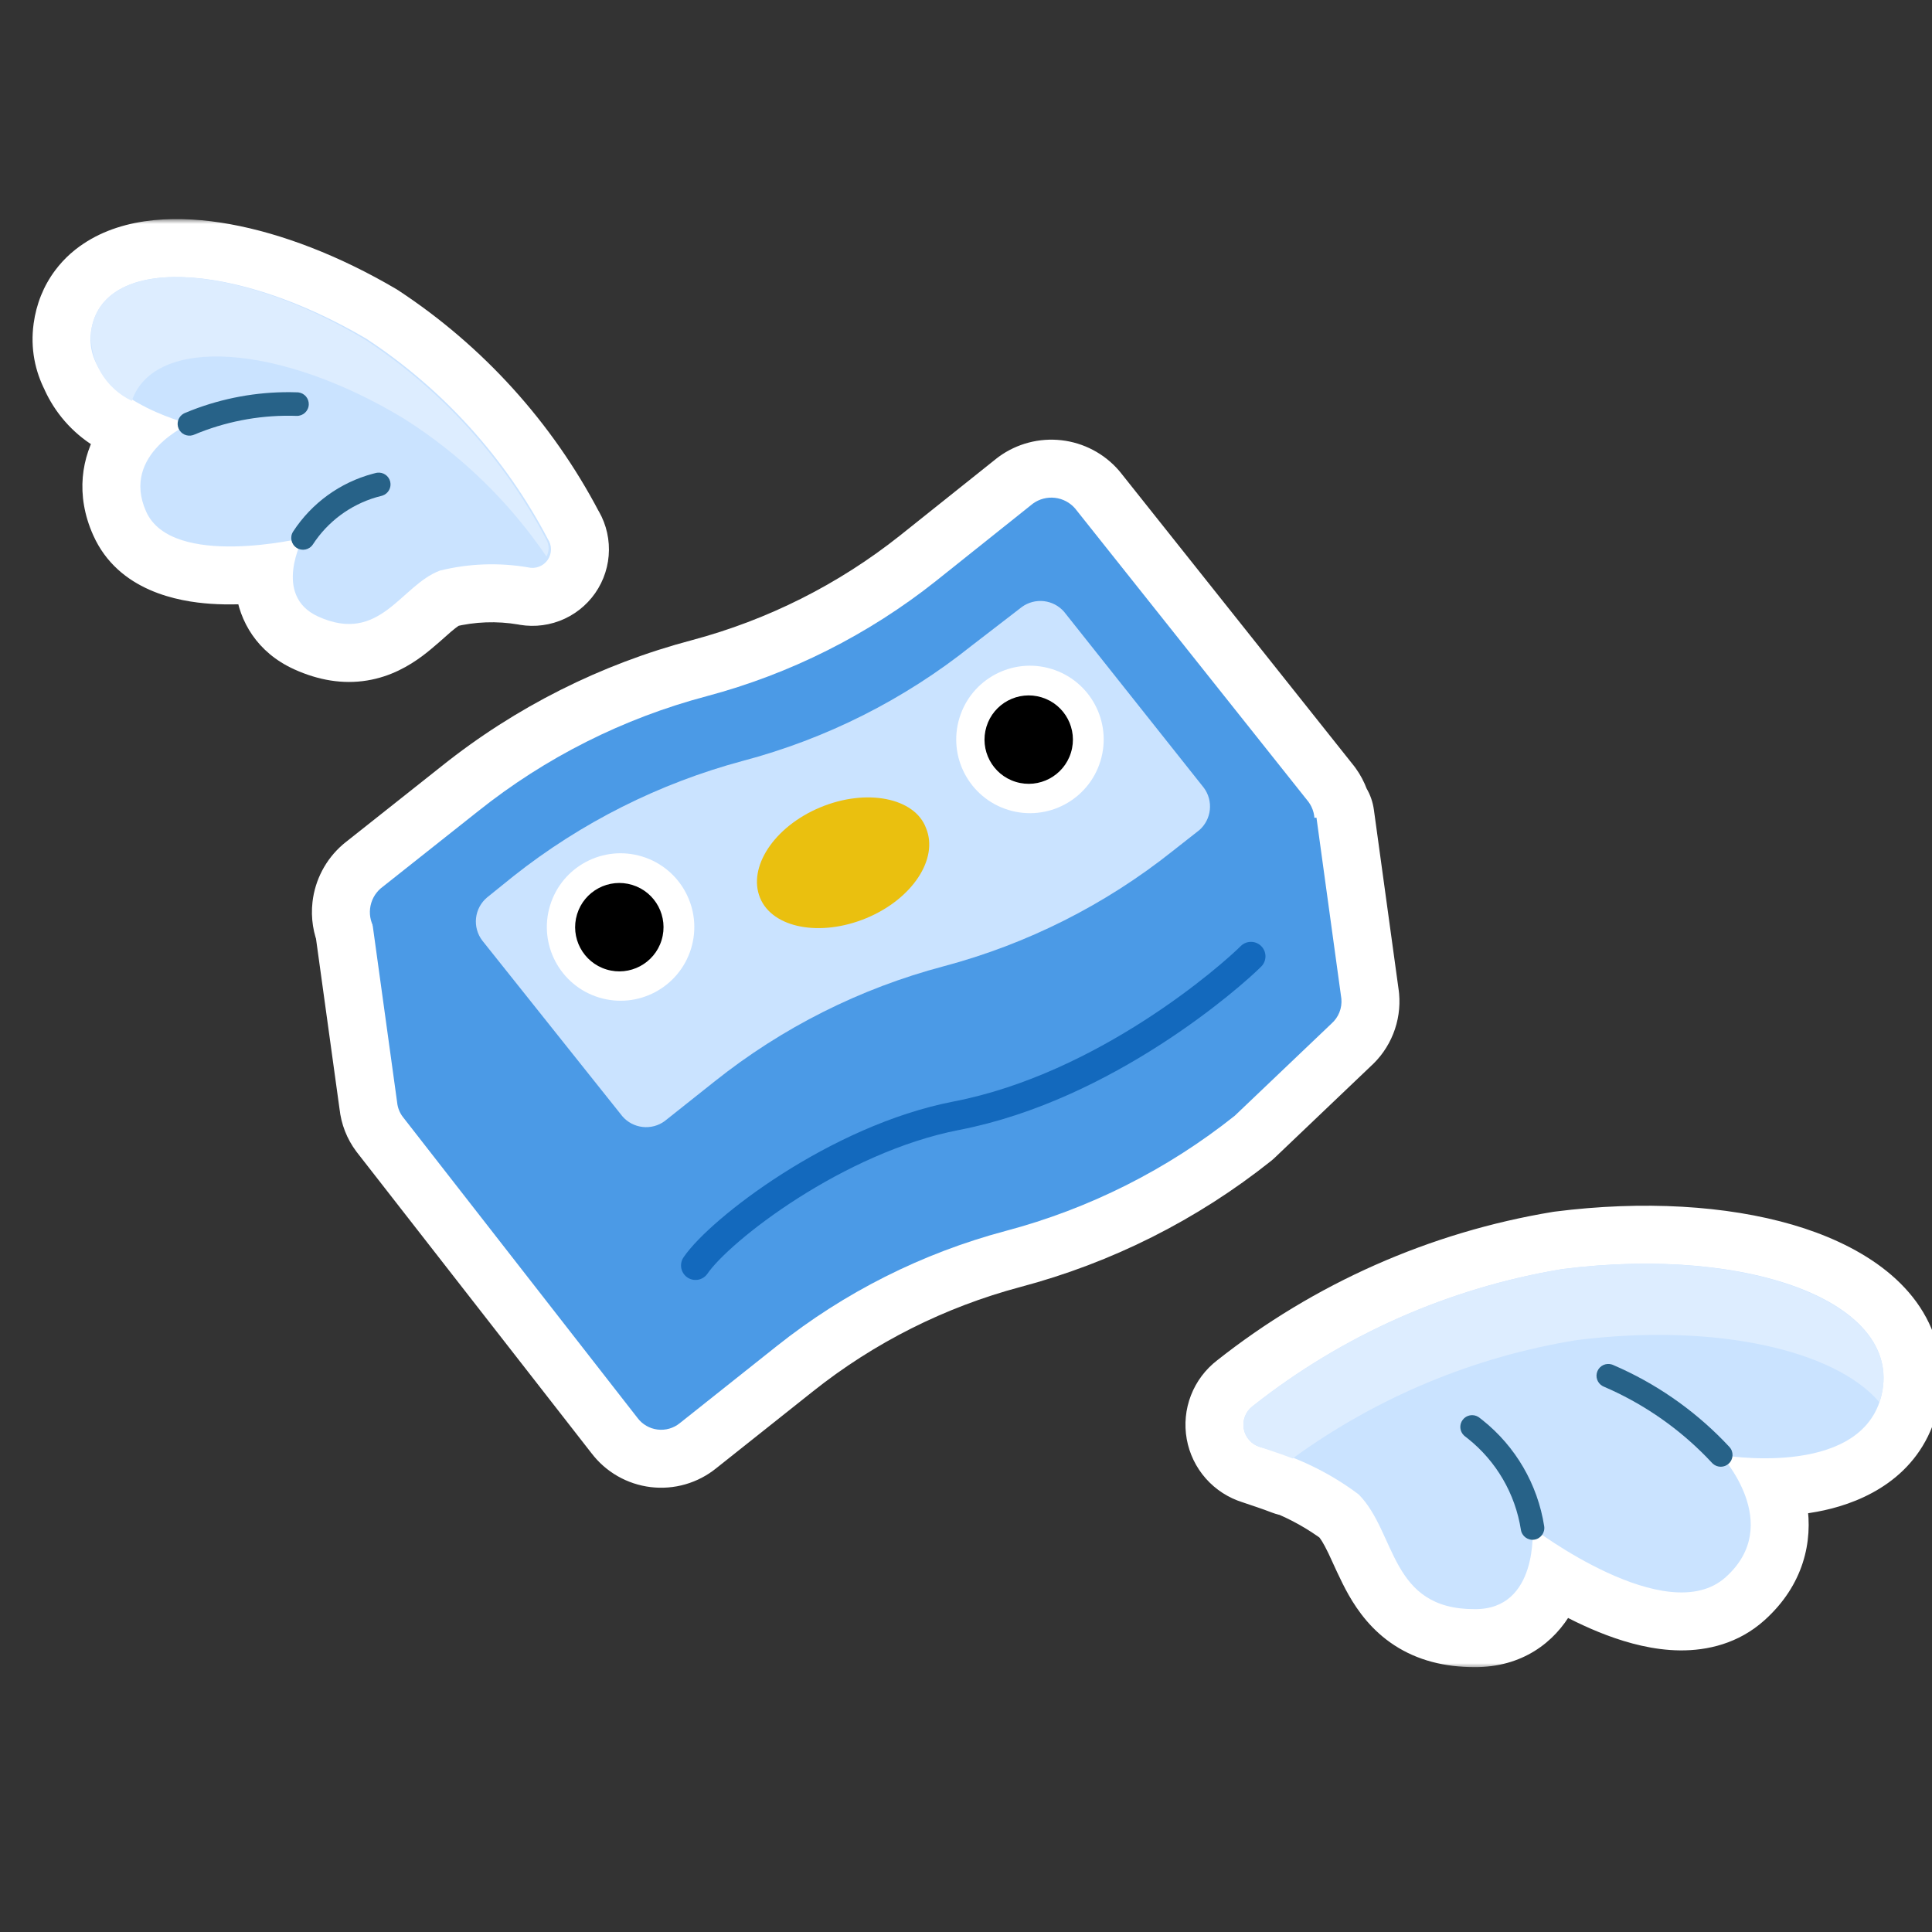 <svg width="200" height="200" viewBox="0 0 200 200" fill="none" xmlns="http://www.w3.org/2000/svg">
<rect x="0" y="0" width="200" height="200" fill="#333333" stroke="none"/>
<g clip-path="url(#clip0_799_17158)">
<mask id="path-1-outside-1_799_17158" maskUnits="userSpaceOnUse" x="2.37" y="22.677" width="199" height="150" fill="black">
<rect fill="white" x="2.37" y="22.677" width="199" height="150"/>
<path d="M161.728 131.375C178.721 129.219 192.866 133.486 194.767 140.909C195.073 142.084 195.067 143.335 194.712 144.651C194.702 144.692 194.692 144.733 194.681 144.774C192.711 151.609 182.816 151.156 179.341 150.776C179.305 151.048 179.179 151.31 178.962 151.511C178.94 151.532 178.915 151.55 178.891 151.569C180.436 153.696 183.41 158.982 178.647 163.265C173.518 167.878 162.919 161.167 159.639 158.888C159.455 159.144 159.173 159.331 158.836 159.384C158.774 159.393 158.711 159.396 158.65 159.396C158.54 161.737 157.707 166.625 152.661 166.577C143.86 166.605 144.578 158.679 140.647 154.699C138.571 153.141 136.3 151.872 133.897 150.92C133.87 150.939 133.844 150.959 133.817 150.978C132.646 150.525 131.46 150.142 130.417 149.788C129.995 149.658 129.616 149.414 129.323 149.083C129.03 148.752 128.833 148.347 128.755 147.912C128.677 147.477 128.72 147.028 128.88 146.616C129.04 146.204 129.311 145.844 129.662 145.575C138.973 138.2 150.008 133.313 161.728 131.375ZM109.205 51.535C110.013 51.627 110.757 52.019 111.29 52.632L135.462 83.017C135.814 83.503 136.02 84.072 136.069 84.661L136.28 84.639L138.859 103.394C138.902 103.873 138.831 104.355 138.653 104.802C138.475 105.248 138.194 105.646 137.833 105.964L127.823 115.503C120.825 121.077 112.745 125.137 104.097 127.428C95.462 129.726 87.396 133.786 80.405 139.351L70.37 147.327C70.051 147.585 69.683 147.777 69.288 147.89C68.894 148.004 68.481 148.037 68.074 147.987C67.666 147.938 67.273 147.807 66.917 147.602C66.562 147.398 66.251 147.124 66.003 146.797L41.687 115.604C41.366 115.177 41.167 114.669 41.114 114.138L38.572 95.741C38.338 95.215 38.245 94.633 38.311 94.054C38.403 93.246 38.795 92.502 39.408 91.969L49.475 83.99C56.458 78.412 64.527 74.352 73.167 72.067C81.811 69.765 89.888 65.705 96.893 60.142L106.926 52.133C107.584 51.656 108.398 51.443 109.205 51.535ZM11.954 30.231C16.704 27.043 27.291 28.81 37.947 35.078C45.856 40.281 52.313 47.41 56.709 55.795C56.926 56.116 57.041 56.496 57.038 56.884C57.034 57.271 56.913 57.649 56.692 57.967C56.47 58.284 56.158 58.528 55.795 58.665C55.433 58.802 55.037 58.825 54.66 58.733C51.629 58.218 48.524 58.332 45.538 59.069C41.484 60.582 39.36 66.733 32.937 63.825C29.448 62.241 30.216 58.64 30.886 56.807C30.824 56.781 30.762 56.75 30.703 56.712C30.419 56.527 30.236 56.243 30.173 55.935C26.801 56.564 17.319 57.85 15.128 52.961C13.12 48.478 16.646 45.61 18.533 44.457C18.515 44.423 18.498 44.388 18.483 44.351C18.369 44.08 18.361 43.791 18.439 43.53C17.276 43.148 15.421 42.444 13.691 41.367C13.675 41.41 13.658 41.452 13.643 41.495C12.302 40.857 11.184 39.831 10.432 38.551C10.273 38.28 10.133 37.999 10.01 37.713C9.496 36.715 9.25 35.584 9.426 34.311C9.573 33.244 9.95 32.332 10.523 31.571C10.747 31.274 10.998 30.998 11.281 30.747C11.364 30.673 11.451 30.601 11.539 30.53C11.672 30.425 11.811 30.327 11.954 30.231Z"/>
</mask>
<path d="M161.728 131.375C178.721 129.219 192.866 133.486 194.767 140.909C195.073 142.084 195.067 143.335 194.712 144.651C194.702 144.692 194.692 144.733 194.681 144.774C192.711 151.609 182.816 151.156 179.341 150.776C179.305 151.048 179.179 151.31 178.962 151.511C178.94 151.532 178.915 151.55 178.891 151.569C180.436 153.696 183.41 158.982 178.647 163.265C173.518 167.878 162.919 161.167 159.639 158.888C159.455 159.144 159.173 159.331 158.836 159.384C158.774 159.393 158.711 159.396 158.65 159.396C158.54 161.737 157.707 166.625 152.661 166.577C143.86 166.605 144.578 158.679 140.647 154.699C138.571 153.141 136.3 151.872 133.897 150.92C133.87 150.939 133.844 150.959 133.817 150.978C132.646 150.525 131.46 150.142 130.417 149.788C129.995 149.658 129.616 149.414 129.323 149.083C129.03 148.752 128.833 148.347 128.755 147.912C128.677 147.477 128.72 147.028 128.88 146.616C129.04 146.204 129.311 145.844 129.662 145.575C138.973 138.2 150.008 133.313 161.728 131.375ZM109.205 51.535C110.013 51.627 110.757 52.019 111.29 52.632L135.462 83.017C135.814 83.503 136.02 84.072 136.069 84.661L136.28 84.639L138.859 103.394C138.902 103.873 138.831 104.355 138.653 104.802C138.475 105.248 138.194 105.646 137.833 105.964L127.823 115.503C120.825 121.077 112.745 125.137 104.097 127.428C95.462 129.726 87.396 133.786 80.405 139.351L70.37 147.327C70.051 147.585 69.683 147.777 69.288 147.89C68.894 148.004 68.481 148.037 68.074 147.987C67.666 147.938 67.273 147.807 66.917 147.602C66.562 147.398 66.251 147.124 66.003 146.797L41.687 115.604C41.366 115.177 41.167 114.669 41.114 114.138L38.572 95.741C38.338 95.215 38.245 94.633 38.311 94.054C38.403 93.246 38.795 92.502 39.408 91.969L49.475 83.99C56.458 78.412 64.527 74.352 73.167 72.067C81.811 69.765 89.888 65.705 96.893 60.142L106.926 52.133C107.584 51.656 108.398 51.443 109.205 51.535ZM11.954 30.231C16.704 27.043 27.291 28.81 37.947 35.078C45.856 40.281 52.313 47.41 56.709 55.795C56.926 56.116 57.041 56.496 57.038 56.884C57.034 57.271 56.913 57.649 56.692 57.967C56.47 58.284 56.158 58.528 55.795 58.665C55.433 58.802 55.037 58.825 54.66 58.733C51.629 58.218 48.524 58.332 45.538 59.069C41.484 60.582 39.36 66.733 32.937 63.825C29.448 62.241 30.216 58.64 30.886 56.807C30.824 56.781 30.762 56.75 30.703 56.712C30.419 56.527 30.236 56.243 30.173 55.935C26.801 56.564 17.319 57.85 15.128 52.961C13.12 48.478 16.646 45.61 18.533 44.457C18.515 44.423 18.498 44.388 18.483 44.351C18.369 44.08 18.361 43.791 18.439 43.53C17.276 43.148 15.421 42.444 13.691 41.367C13.675 41.41 13.658 41.452 13.643 41.495C12.302 40.857 11.184 39.831 10.432 38.551C10.273 38.28 10.133 37.999 10.01 37.713C9.496 36.715 9.25 35.584 9.426 34.311C9.573 33.244 9.95 32.332 10.523 31.571C10.747 31.274 10.998 30.998 11.281 30.747C11.364 30.673 11.451 30.601 11.539 30.53C11.672 30.425 11.811 30.327 11.954 30.231Z" fill="#276288"/>
<path d="M161.728 131.375L160.973 125.423C160.898 125.432 160.823 125.443 160.749 125.455L161.728 131.375ZM194.767 140.909L188.955 142.398C188.957 142.406 188.959 142.414 188.961 142.423L194.767 140.909ZM194.712 144.651L188.919 143.09C188.916 143.1 188.914 143.109 188.912 143.118L194.712 144.651ZM194.681 144.774L200.446 146.436C200.451 146.421 200.455 146.405 200.459 146.39L194.681 144.774ZM179.341 150.776L179.993 144.812C176.751 144.457 173.82 146.758 173.393 149.991L179.341 150.776ZM178.962 151.511L183.045 155.908L183.046 155.906L178.962 151.511ZM178.891 151.569L175.147 146.88C172.641 148.882 172.152 152.501 174.037 155.096L178.891 151.569ZM178.647 163.265L182.659 167.727L182.659 167.727L178.647 163.265ZM159.639 158.888L163.063 153.961C160.369 152.088 156.671 152.727 154.761 155.394L159.639 158.888ZM158.836 159.384L159.76 165.312L159.763 165.312L158.836 159.384ZM158.65 159.396L158.637 153.396C155.438 153.403 152.807 155.919 152.656 159.114L158.65 159.396ZM152.661 166.577L152.717 160.577C152.692 160.577 152.667 160.577 152.641 160.577L152.661 166.577ZM140.647 154.699L144.915 150.483C144.708 150.272 144.485 150.078 144.249 149.9L140.647 154.699ZM133.897 150.92L136.107 145.341C134.197 144.585 132.034 144.858 130.372 146.064L133.897 150.92ZM133.817 150.978L131.65 156.573C133.552 157.31 135.699 157.03 137.348 155.829L133.817 150.978ZM130.417 149.788L132.347 144.107C132.292 144.088 132.237 144.07 132.182 144.053L130.417 149.788ZM129.323 149.083L124.83 153.06L124.831 153.061L129.323 149.083ZM128.755 147.912L122.85 148.971L122.85 148.971L128.755 147.912ZM128.88 146.616L123.286 144.447L123.286 144.447L128.88 146.616ZM129.662 145.575L133.309 150.339C133.335 150.319 133.361 150.299 133.387 150.278L129.662 145.575ZM109.205 51.535L109.887 45.574L109.886 45.574L109.205 51.535ZM111.29 52.632L115.986 48.896C115.931 48.827 115.874 48.759 115.816 48.692L111.29 52.632ZM135.462 83.017L140.321 79.497C140.268 79.424 140.214 79.353 140.158 79.282L135.462 83.017ZM136.069 84.661L130.089 85.151C130.22 86.758 130.993 88.243 132.232 89.274C133.471 90.305 135.073 90.793 136.677 90.63L136.069 84.661ZM136.28 84.639L142.224 83.822C141.783 80.621 138.887 78.343 135.672 78.67L136.28 84.639ZM138.859 103.394L144.835 102.859C144.826 102.765 144.816 102.671 144.803 102.577L138.859 103.394ZM138.653 104.802L144.225 107.026L144.225 107.026L138.653 104.802ZM137.833 105.964L133.869 101.46C133.81 101.512 133.751 101.566 133.694 101.62L137.833 105.964ZM127.823 115.503L131.561 120.196C131.7 120.086 131.833 119.969 131.962 119.847L127.823 115.503ZM104.097 127.428L102.561 121.628L102.553 121.63L104.097 127.428ZM80.405 139.351L84.138 144.049L84.141 144.046L80.405 139.351ZM70.37 147.327L66.636 142.63C66.621 142.642 66.606 142.654 66.591 142.666L70.37 147.327ZM69.288 147.89L70.947 153.657L70.947 153.657L69.288 147.89ZM68.074 147.987L67.349 153.943L67.349 153.943L68.074 147.987ZM66.917 147.602L63.925 152.803L63.925 152.803L66.917 147.602ZM66.003 146.797L70.788 143.177C70.771 143.154 70.753 143.131 70.735 143.108L66.003 146.797ZM41.687 115.604L36.892 119.211C36.913 119.239 36.934 119.266 36.955 119.293L41.687 115.604ZM41.114 114.138L47.083 113.535C47.076 113.462 47.067 113.389 47.057 113.316L41.114 114.138ZM38.572 95.741L44.515 94.92C44.438 94.364 44.284 93.821 44.056 93.308L38.572 95.741ZM38.311 94.054L32.35 93.373L32.35 93.373L38.311 94.054ZM39.408 91.969L35.681 87.266C35.609 87.323 35.538 87.382 35.468 87.443L39.408 91.969ZM49.475 83.99L53.202 88.692C53.208 88.688 53.214 88.683 53.22 88.678L49.475 83.99ZM73.167 72.067L74.701 77.868L74.712 77.865L73.167 72.067ZM96.893 60.142L100.625 64.84C100.628 64.837 100.632 64.834 100.636 64.831L96.893 60.142ZM106.926 52.133L103.406 47.274C103.33 47.329 103.256 47.385 103.183 47.443L106.926 52.133ZM11.954 30.231L15.296 35.214L15.297 35.214L11.954 30.231ZM37.947 35.078L41.244 30.065C41.16 30.01 41.075 29.957 40.989 29.906L37.947 35.078ZM56.709 55.795L51.396 58.581C51.498 58.777 51.611 58.966 51.735 59.149L56.709 55.795ZM57.038 56.884L63.037 56.932L63.037 56.931L57.038 56.884ZM56.692 57.967L61.613 61.4L61.614 61.398L56.692 57.967ZM55.795 58.665L57.913 64.279L57.914 64.278L55.795 58.665ZM54.66 58.733L56.088 52.906C55.949 52.871 55.808 52.842 55.667 52.818L54.66 58.733ZM45.538 59.069L44.1 53.244C43.877 53.299 43.657 53.367 43.441 53.448L45.538 59.069ZM32.937 63.825L30.456 69.288L30.462 69.291L32.937 63.825ZM30.886 56.807L36.521 58.869C37.613 55.885 36.188 52.567 33.273 51.303L30.886 56.807ZM30.703 56.712L27.428 61.739L27.429 61.739L30.703 56.712ZM30.173 55.935L36.05 54.728C35.392 51.524 32.29 49.438 29.074 50.037L30.173 55.935ZM15.128 52.961L9.653 55.414L9.653 55.414L15.128 52.961ZM18.533 44.457L21.661 49.577C24.376 47.918 25.324 44.428 23.822 41.624L18.533 44.457ZM18.483 44.351L12.95 46.672L12.951 46.675L18.483 44.351ZM18.439 43.53L24.187 45.249C25.119 42.135 23.4 38.844 20.311 37.83L18.439 43.53ZM13.691 41.367L16.861 36.273C15.33 35.32 13.451 35.106 11.745 35.691C10.039 36.276 8.687 37.597 8.062 39.289L13.691 41.367ZM13.643 41.495L11.066 46.913C12.609 47.647 14.392 47.688 15.967 47.027C17.542 46.365 18.761 45.063 19.317 43.447L13.643 41.495ZM10.432 38.551L5.258 41.588L5.258 41.588L10.432 38.551ZM10.01 37.713L15.527 35.353C15.47 35.221 15.409 35.091 15.343 34.963L10.01 37.713ZM9.426 34.311L15.37 35.133L15.37 35.127L9.426 34.311ZM10.523 31.571L15.316 35.18L15.317 35.179L10.523 31.571ZM11.281 30.747L7.295 26.262L7.295 26.262L11.281 30.747ZM11.539 30.53L15.269 35.23L15.269 35.23L11.539 30.53ZM161.728 131.375L162.483 137.327C170.353 136.328 177.282 136.863 182.222 138.309C187.619 139.887 188.832 141.917 188.955 142.398L194.767 140.909L200.579 139.42C198.801 132.478 191.991 128.663 185.591 126.791C178.736 124.786 170.095 124.265 160.973 125.423L161.728 131.375ZM194.767 140.909L188.961 142.423C188.988 142.525 189.02 142.715 188.919 143.09L194.712 144.651L200.506 146.212C201.113 143.956 201.159 141.643 200.573 139.395L194.767 140.909ZM194.712 144.651L188.912 143.118C188.898 143.169 188.887 143.212 188.881 143.238C188.877 143.252 188.875 143.263 188.873 143.271C188.872 143.274 188.871 143.278 188.87 143.28C188.87 143.283 188.87 143.284 188.869 143.285C188.869 143.287 188.869 143.285 188.87 143.281C188.871 143.276 188.873 143.268 188.876 143.258C188.881 143.238 188.89 143.203 188.903 143.159L194.681 144.774L200.459 146.39C200.478 146.325 200.492 146.27 200.502 146.229C200.513 146.189 200.521 146.156 200.525 146.141C200.531 146.116 200.528 146.125 200.528 146.126C200.527 146.132 200.521 146.154 200.513 146.185L194.712 144.651ZM194.681 144.774L188.916 143.113C188.83 143.41 188.556 144.121 186.287 144.621C184.084 145.105 181.507 144.977 179.993 144.812L179.341 150.776L178.689 156.741C180.65 156.955 184.759 157.243 188.864 156.34C192.904 155.452 198.562 152.973 200.446 146.436L194.681 144.774ZM179.341 150.776L173.393 149.991C173.532 148.939 174.029 147.904 174.879 147.115L178.962 151.511L183.046 155.906C184.329 154.715 185.079 153.157 185.29 151.562L179.341 150.776ZM178.962 151.511L174.88 147.114C175.018 146.985 175.131 146.894 175.172 146.861C175.192 146.845 175.208 146.833 175.201 146.838C175.2 146.839 175.192 146.845 175.184 146.851C175.176 146.858 175.163 146.868 175.147 146.88L178.891 151.569L182.635 156.258C182.619 156.27 182.605 156.281 182.617 156.272C182.622 156.268 182.65 156.246 182.682 156.22C182.747 156.168 182.883 156.057 183.045 155.908L178.962 151.511ZM178.891 151.569L174.037 155.096C174.275 155.423 174.552 155.853 174.785 156.329C175.022 156.813 175.158 157.233 175.21 157.561C175.259 157.863 175.227 158.01 175.204 158.079C175.19 158.122 175.109 158.378 174.635 158.804L178.647 163.265L182.659 167.727C186.727 164.068 187.685 159.553 187.058 155.656C186.498 152.17 184.737 149.408 183.745 148.043L178.891 151.569ZM178.647 163.265L174.635 158.804C174.767 158.685 174.752 158.855 174.029 158.848C173.229 158.841 172.056 158.605 170.554 158.042C167.556 156.919 164.571 155.009 163.063 153.961L159.639 158.888L156.215 163.814C157.987 165.046 161.942 167.631 166.345 169.28C168.545 170.104 171.187 170.823 173.92 170.848C176.729 170.873 179.962 170.152 182.659 167.727L178.647 163.265ZM159.639 158.888L154.761 155.394C155.466 154.41 156.575 153.664 157.91 153.456L158.836 159.384L159.763 165.312C161.77 164.998 163.445 163.879 164.517 162.381L159.639 158.888ZM158.836 159.384L157.912 153.455C158.266 153.4 158.537 153.397 158.637 153.396L158.65 159.396L158.663 165.396C158.885 165.396 159.281 165.387 159.76 165.312L158.836 159.384ZM158.65 159.396L152.656 159.114C152.64 159.458 152.598 159.853 152.516 160.228C152.431 160.615 152.334 160.839 152.283 160.93C152.245 160.996 152.314 160.849 152.554 160.701C152.668 160.631 152.768 160.593 152.829 160.577C152.887 160.562 152.86 160.579 152.717 160.577L152.661 166.577L152.604 172.577C157.585 172.624 160.945 169.992 162.729 166.835C164.271 164.107 164.572 161.18 164.643 159.679L158.65 159.396ZM152.661 166.577L152.641 160.577C151.385 160.581 150.975 160.315 150.895 160.263C150.761 160.176 150.485 159.95 150.039 159.168C149.467 158.165 149.202 157.413 148.357 155.649C147.665 154.2 146.625 152.213 144.915 150.483L140.647 154.699L136.378 158.916C136.634 159.175 136.979 159.671 137.532 160.827C137.934 161.667 138.776 163.641 139.616 165.114C140.582 166.807 142.022 168.806 144.351 170.322C146.735 171.872 149.536 172.587 152.68 172.577L152.661 166.577ZM140.647 154.699L144.249 149.9C141.744 148.02 139.004 146.489 136.107 145.341L133.897 150.92L131.687 156.498C133.596 157.254 135.398 158.262 137.045 159.498L140.647 154.699ZM133.897 150.92L130.372 146.064C130.344 146.084 130.319 146.103 130.306 146.112C130.298 146.118 130.294 146.121 130.29 146.124C130.286 146.127 130.285 146.128 130.285 146.128L133.817 150.978L137.348 155.829C137.373 155.811 137.397 155.793 137.407 155.786C137.421 155.776 137.423 155.775 137.421 155.775L133.897 150.92ZM133.817 150.978L135.984 145.383C134.657 144.87 133.276 144.422 132.347 144.107L130.417 149.788L128.488 155.469C129.644 155.862 130.634 156.18 131.65 156.573L133.817 150.978ZM130.417 149.788L132.182 144.053C132.812 144.247 133.377 144.611 133.814 145.105L129.323 149.083L124.831 153.061C125.855 154.217 127.178 155.069 128.653 155.523L130.417 149.788ZM129.323 149.083L133.815 145.106C134.251 145.598 134.544 146.202 134.661 146.853L128.755 147.912L122.85 148.971C123.122 150.492 123.809 151.906 124.83 153.06L129.323 149.083ZM128.755 147.912L134.661 146.853C134.777 147.501 134.713 148.17 134.474 148.785L128.88 146.616L123.286 144.447C122.728 145.887 122.577 147.453 122.85 148.971L128.755 147.912ZM128.88 146.616L134.474 148.786C134.235 149.402 133.831 149.939 133.309 150.339L129.662 145.575L126.014 140.811C124.79 141.748 123.845 143.005 123.286 144.447L128.88 146.616ZM129.662 145.575L133.387 150.278C141.901 143.535 151.991 139.067 162.707 137.294L161.728 131.375L160.749 125.455C148.026 127.559 136.046 132.865 125.936 140.872L129.662 145.575ZM109.205 51.535L108.524 57.496C107.842 57.418 107.215 57.088 106.765 56.571L111.29 52.632L115.816 48.692C114.299 46.949 112.184 45.837 109.887 45.574L109.205 51.535ZM111.29 52.632L106.595 56.367L130.767 86.753L135.462 83.017L140.158 79.282L115.986 48.896L111.29 52.632ZM135.462 83.017L130.604 86.538C130.3 86.119 130.129 85.637 130.089 85.151L136.069 84.661L142.049 84.171C141.912 82.507 141.327 80.886 140.321 79.497L135.462 83.017ZM136.069 84.661L136.677 90.63L136.888 90.609L136.28 84.639L135.672 78.67L135.461 78.692L136.069 84.661ZM136.28 84.639L130.336 85.457L132.915 104.212L138.859 103.394L144.803 102.577L142.224 83.822L136.28 84.639ZM138.859 103.394L132.883 103.93C132.841 103.468 132.91 103.005 133.08 102.577L138.653 104.802L144.225 107.026C144.752 105.706 144.962 104.278 144.835 102.859L138.859 103.394ZM138.653 104.802L133.08 102.577C133.25 102.151 133.519 101.768 133.869 101.46L137.833 105.964L141.798 110.467C142.869 109.524 143.699 108.344 144.225 107.026L138.653 104.802ZM137.833 105.964L133.694 101.62L123.684 111.159L127.823 115.503L131.962 119.847L141.972 110.307L137.833 105.964ZM127.823 115.503L124.085 110.81C117.736 115.866 110.407 119.549 102.561 121.628L104.097 127.428L105.633 133.228C115.084 130.724 123.913 126.287 131.561 120.196L127.823 115.503ZM104.097 127.428L102.553 121.63C93.119 124.141 84.306 128.577 76.668 134.657L80.405 139.351L84.141 144.046C90.486 138.996 97.805 135.312 105.641 133.226L104.097 127.428ZM80.405 139.351L76.671 134.654L66.636 142.63L70.37 147.327L74.103 152.024L84.138 144.049L80.405 139.351ZM70.37 147.327L66.591 142.666C66.899 142.417 67.252 142.233 67.63 142.124L69.288 147.89L70.947 153.657C72.113 153.321 73.203 152.754 74.148 151.988L70.37 147.327ZM69.288 147.89L67.63 142.124C68.01 142.015 68.407 141.984 68.798 142.031L68.074 147.987L67.349 153.943C68.554 154.09 69.778 153.993 70.947 153.657L69.288 147.89ZM68.074 147.987L68.799 142.031C69.186 142.078 69.564 142.203 69.91 142.402L66.917 147.602L63.925 152.803C64.982 153.411 66.147 153.797 67.349 153.943L68.074 147.987ZM66.917 147.602L69.91 142.402C70.249 142.597 70.549 142.86 70.788 143.177L66.003 146.797L61.218 150.416C61.953 151.388 62.874 152.198 63.925 152.803L66.917 147.602ZM66.003 146.797L70.735 143.108L46.419 111.915L41.687 115.604L36.955 119.293L61.271 150.486L66.003 146.797ZM41.687 115.604L46.482 111.998C46.82 112.447 47.027 112.979 47.083 113.535L41.114 114.138L35.144 114.74C35.307 116.36 35.911 117.907 36.892 119.211L41.687 115.604ZM41.114 114.138L47.057 113.316L44.515 94.92L38.572 95.741L32.628 96.562L35.17 114.959L41.114 114.138ZM38.572 95.741L44.056 93.308C44.246 93.736 44.33 94.228 44.272 94.734L38.311 94.054L32.35 93.373C32.159 95.039 32.431 96.694 33.087 98.174L38.572 95.741ZM38.311 94.054L44.272 94.735C44.194 95.417 43.864 96.044 43.347 96.494L39.408 91.969L35.468 87.443C33.725 88.96 32.612 91.075 32.35 93.373L38.311 94.054ZM39.408 91.969L43.134 96.671L53.202 88.692L49.475 83.99L45.748 79.288L35.681 87.266L39.408 91.969ZM49.475 83.99L53.22 88.678C59.551 83.621 66.867 79.939 74.701 77.868L73.167 72.067L71.634 66.267C62.187 68.764 53.365 73.204 45.73 79.302L49.475 83.99ZM73.167 72.067L74.712 77.865C84.153 75.35 92.974 70.916 100.625 64.84L96.893 60.142L93.161 55.443C86.802 60.494 79.47 64.179 71.623 66.269L73.167 72.067ZM96.893 60.142L100.636 64.831L110.669 56.822L106.926 52.133L103.183 47.443L93.15 55.452L96.893 60.142ZM106.926 52.133L110.447 56.991C109.889 57.395 109.203 57.574 108.524 57.496L109.205 51.535L109.886 45.574C107.593 45.312 105.28 45.916 103.406 47.274L106.926 52.133ZM11.954 30.231L15.297 35.214C15.722 34.928 17.621 34.281 21.668 35.013C25.426 35.692 30.073 37.408 34.904 40.249L37.947 35.078L40.989 29.906C35.164 26.48 29.191 24.178 23.803 23.204C18.706 22.283 12.935 22.347 8.61 25.249L11.954 30.231ZM37.947 35.078L34.649 40.09C41.709 44.735 47.471 51.098 51.396 58.581L56.709 55.795L62.023 53.008C57.154 43.723 50.003 35.828 41.244 30.065L37.947 35.078ZM56.709 55.795L51.735 59.149C51.274 58.466 51.031 57.66 51.038 56.837L57.038 56.884L63.037 56.931C63.05 55.332 62.578 53.766 61.684 52.44L56.709 55.795ZM57.038 56.884L51.038 56.836C51.044 56.005 51.303 55.205 51.77 54.535L56.692 57.967L61.614 61.398C62.524 60.093 63.025 58.537 63.037 56.932L57.038 56.884ZM56.692 57.967L51.771 54.534C52.239 53.863 52.901 53.344 53.677 53.051L55.795 58.665L57.914 64.278C59.414 63.712 60.702 62.705 61.613 61.4L56.692 57.967ZM55.795 58.665L53.677 53.051C54.449 52.76 55.289 52.71 56.088 52.906L54.66 58.733L53.233 64.561C54.785 64.941 56.416 64.843 57.913 64.279L55.795 58.665ZM54.66 58.733L55.667 52.818C51.823 52.164 47.885 52.309 44.1 53.244L45.538 59.069L46.977 64.894C49.162 64.355 51.435 64.271 53.654 64.648L54.66 58.733ZM45.538 59.069L43.441 53.448C41.401 54.209 39.85 55.455 38.862 56.3C37.59 57.388 37.268 57.755 36.555 58.283C36.05 58.657 35.945 58.622 36.073 58.601C36.273 58.568 36.136 58.687 35.411 58.359L32.937 63.825L30.462 69.291C32.949 70.417 35.486 70.858 38.017 70.442C40.477 70.038 42.361 68.916 43.697 67.926C44.825 67.091 46.194 65.819 46.662 65.419C47.414 64.776 47.649 64.686 47.636 64.691L45.538 59.069ZM32.937 63.825L35.418 58.362C35.411 58.359 35.488 58.394 35.607 58.491C35.729 58.59 35.862 58.727 35.982 58.9C36.231 59.26 36.295 59.577 36.308 59.69C36.319 59.776 36.3 59.728 36.338 59.519C36.374 59.321 36.439 59.093 36.521 58.869L30.886 56.807L25.251 54.746C24.793 56 24.067 58.415 24.395 61.129C24.777 64.29 26.59 67.532 30.456 69.288L32.937 63.825ZM30.886 56.807L33.273 51.303C33.387 51.352 33.655 51.474 33.978 51.684L30.703 56.712L27.429 61.739C27.869 62.026 28.261 62.209 28.499 62.312L30.886 56.807ZM30.703 56.712L33.98 51.685C35.078 52.401 35.801 53.514 36.05 54.728L30.173 55.935L24.296 57.143C24.672 58.972 25.761 60.652 27.428 61.739L30.703 56.712ZM30.173 55.935L29.074 50.037C27.552 50.321 24.927 50.69 22.62 50.531C21.466 50.452 20.739 50.26 20.372 50.097C20.076 49.965 20.392 50.034 20.604 50.507L15.128 52.961L9.653 55.414C12.26 61.232 18.553 62.28 21.796 62.503C25.62 62.766 29.423 62.178 31.272 61.834L30.173 55.935ZM15.128 52.961L20.604 50.508C20.482 50.235 20.541 50.23 20.526 50.409C20.513 50.568 20.46 50.638 20.494 50.583C20.54 50.506 20.663 50.344 20.906 50.129C21.143 49.918 21.413 49.728 21.661 49.577L18.533 44.457L15.404 39.337C14.12 40.122 11.834 41.732 10.246 44.338C8.454 47.279 7.763 51.197 9.653 55.414L15.128 52.961ZM18.533 44.457L23.822 41.624C23.91 41.79 23.974 41.93 24.015 42.028L18.483 44.351L12.951 46.675C13.023 46.845 13.118 47.056 13.244 47.29L18.533 44.457ZM18.483 44.351L24.016 42.03C24.46 43.089 24.492 44.231 24.187 45.249L18.439 43.53L12.691 41.811C12.229 43.352 12.278 45.072 12.95 46.672L18.483 44.351ZM18.439 43.53L20.311 37.83C19.371 37.521 18.019 36.993 16.861 36.273L13.691 41.367L10.521 46.461C12.823 47.894 15.181 48.776 16.566 49.23L18.439 43.53ZM13.691 41.367L8.062 39.289C8.066 39.278 8.07 39.269 8.072 39.264C8.074 39.258 8.075 39.255 8.075 39.255C8.075 39.255 8.075 39.255 8.074 39.256C8.074 39.258 8.073 39.259 8.072 39.262C8.07 39.267 8.067 39.276 8.063 39.286C8.05 39.32 8.012 39.42 7.969 39.543L13.643 41.495L19.317 43.447C19.302 43.49 19.29 43.524 19.282 43.544C19.278 43.555 19.275 43.563 19.273 43.568C19.271 43.573 19.27 43.576 19.27 43.576C19.27 43.575 19.271 43.574 19.273 43.568C19.275 43.563 19.279 43.553 19.283 43.543C19.287 43.532 19.292 43.519 19.298 43.502C19.304 43.486 19.311 43.467 19.32 43.445L13.691 41.367ZM13.643 41.495L16.22 36.077C15.965 35.955 15.751 35.76 15.606 35.513L10.432 38.551L5.258 41.588C6.616 43.903 8.639 45.759 11.066 46.913L13.643 41.495ZM10.432 38.551L15.607 35.514C15.582 35.473 15.555 35.42 15.527 35.353L10.01 37.713L4.494 40.073C4.71 40.579 4.963 41.087 5.258 41.588L10.432 38.551ZM10.01 37.713L15.343 34.963C15.333 34.944 15.35 34.971 15.361 35.035C15.367 35.064 15.369 35.092 15.37 35.114C15.37 35.135 15.368 35.143 15.37 35.133L9.426 34.311L3.483 33.49C3.124 36.082 3.642 38.454 4.677 40.462L10.01 37.713ZM9.426 34.311L15.37 35.127C15.376 35.09 15.381 35.069 15.382 35.062C15.384 35.055 15.384 35.059 15.379 35.072C15.373 35.085 15.365 35.102 15.354 35.123C15.342 35.143 15.329 35.163 15.316 35.18L10.523 31.571L5.73 27.962C4.505 29.588 3.759 31.474 3.482 33.496L9.426 34.311ZM10.523 31.571L15.317 35.179C15.312 35.185 15.296 35.206 15.267 35.232L11.281 30.747L7.295 26.262C6.701 26.79 6.181 27.362 5.729 27.963L10.523 31.571ZM11.281 30.747L15.266 35.232C15.256 35.241 15.256 35.241 15.269 35.23L11.539 30.53L7.81 25.83C7.646 25.96 7.473 26.104 7.295 26.262L11.281 30.747ZM11.539 30.53L15.269 35.23C15.247 35.248 15.236 35.255 15.241 35.252C15.246 35.248 15.263 35.236 15.296 35.214L11.954 30.231L8.611 25.249C8.396 25.392 8.114 25.589 7.81 25.83L11.539 30.53Z" fill="white" mask="url(#path-1-outside-1_799_17158)"/>
<path d="M130.417 149.788C129.995 149.658 129.616 149.414 129.323 149.083C129.03 148.752 128.833 148.347 128.755 147.912C128.677 147.477 128.721 147.028 128.88 146.616C129.04 146.204 129.311 145.844 129.662 145.575C138.973 138.199 150.008 133.313 161.728 131.375C181.489 128.867 197.401 135.048 194.681 144.775C192.282 153.097 178.132 150.616 178.132 150.616C178.132 150.616 184.76 157.768 178.647 163.266C172.534 168.763 158.649 158.177 158.649 158.177C158.649 158.177 159.292 166.64 152.66 166.577C143.859 166.605 144.578 158.678 140.646 154.699C137.592 152.406 134.116 150.738 130.417 149.788Z" fill="#CAE3FF"/>
<path d="M130.417 149.788C131.46 150.142 132.645 150.524 133.816 150.978C142.517 144.643 152.588 140.446 163.213 138.728C177.6 136.925 189.959 139.764 194.547 145.149C194.601 145.027 194.645 144.902 194.681 144.775C197.427 135.142 181.489 128.867 161.728 131.375C150.008 133.313 138.973 138.199 129.662 145.575C129.311 145.844 129.04 146.204 128.88 146.616C128.721 147.028 128.677 147.477 128.755 147.912C128.833 148.347 129.03 148.752 129.323 149.083C129.616 149.414 129.995 149.658 130.417 149.788Z" fill="#DDEDFF"/>
<path d="M165.369 141.934C165.618 141.354 166.264 141.066 166.854 141.251L166.971 141.294L167.822 141.672C172.048 143.617 175.855 146.373 179.026 149.786C179.484 150.279 179.456 151.051 178.962 151.51C178.499 151.94 177.792 151.942 177.328 151.534L177.238 151.447L176.639 150.819C173.81 147.929 170.476 145.58 166.802 143.89L166.009 143.537L165.897 143.483C165.356 143.183 165.12 142.515 165.369 141.934Z" fill="#276288"/>
<path d="M151.419 146.98C151.8 146.477 152.497 146.352 153.025 146.673L153.128 146.744L153.463 147.004C156.891 149.732 159.175 153.651 159.853 157.989C159.958 158.655 159.502 159.279 158.837 159.383C158.171 159.487 157.547 159.031 157.443 158.365C156.859 154.632 154.893 151.261 151.943 148.914L151.655 148.69L151.56 148.61C151.107 148.188 151.037 147.484 151.419 146.98Z" fill="#276288"/>
<path d="M54.661 58.733C55.038 58.825 55.433 58.801 55.796 58.664C56.158 58.528 56.471 58.284 56.693 57.966C56.914 57.648 57.035 57.271 57.038 56.883C57.041 56.496 56.926 56.116 56.71 55.795C52.313 47.41 45.856 40.281 37.947 35.078C24.174 26.976 10.513 26.392 9.427 34.311C8.485 41.127 19.608 43.88 19.608 43.88C19.608 43.88 12.452 46.986 15.129 52.961C17.805 58.935 31.369 55.69 31.369 55.69C31.369 55.69 28.153 61.652 32.937 63.825C39.36 66.733 41.484 60.581 45.539 59.069C48.525 58.331 51.63 58.217 54.661 58.733Z" fill="#CAE3FF"/>
<path d="M41.874 43.374C47.696 47.063 52.698 51.91 56.57 57.612C56.717 57.347 56.794 57.048 56.794 56.745C56.794 56.441 56.717 56.142 56.57 55.877C52.173 47.492 45.717 40.363 37.807 35.16C24.175 26.975 10.514 26.392 9.427 34.311C9.33 35.793 9.68 37.27 10.432 38.55C11.184 39.831 12.303 40.857 13.644 41.495C15.986 34.687 29.025 35.56 41.874 43.374Z" fill="#DDEDFF"/>
<path d="M19.136 42.755L19.83 42.474C23.083 41.21 26.547 40.573 30.037 40.598L30.786 40.614L30.911 40.624C31.523 40.708 31.985 41.243 31.964 41.874C31.941 42.548 31.375 43.075 30.702 43.052C27.29 42.935 23.892 43.514 20.714 44.749L20.08 45.004L19.963 45.047C19.371 45.227 18.728 44.934 18.483 44.352C18.239 43.769 18.48 43.105 19.023 42.809L19.136 42.755Z" fill="#276288"/>
<path d="M30.347 55.024C32.266 52.079 35.204 49.951 38.591 49.044L38.921 48.959L39.043 48.937C39.656 48.853 40.245 49.244 40.394 49.858C40.542 50.472 40.199 51.091 39.615 51.296L39.495 51.331L38.952 51.477C36.26 52.267 33.931 53.994 32.392 56.356C32.025 56.92 31.268 57.08 30.704 56.712C30.139 56.344 29.98 55.589 30.347 55.024Z" fill="#276288"/>
<path d="M137.833 105.963L127.822 115.502C120.824 121.076 112.746 125.137 104.097 127.428C95.462 129.726 87.396 133.786 80.405 139.351L70.369 147.327C70.05 147.586 69.683 147.777 69.289 147.891C68.894 148.004 68.481 148.037 68.074 147.987C67.667 147.938 67.273 147.807 66.918 147.602C66.562 147.398 66.251 147.123 66.004 146.796L41.687 115.604C41.366 115.177 41.168 114.669 41.114 114.138L38.433 94.737L136.28 84.64L138.859 103.395C138.901 103.873 138.831 104.355 138.653 104.801C138.475 105.248 138.194 105.646 137.833 105.963Z" fill="#4B9AE6"/>
<path d="M73.168 72.067C64.527 74.352 56.458 78.412 49.475 83.99L39.407 91.968C38.794 92.502 38.403 93.246 38.311 94.053C38.218 94.861 38.432 95.674 38.909 96.332L63.081 126.718C63.615 127.331 64.359 127.722 65.166 127.814C65.974 127.906 66.786 127.693 67.445 127.216L77.511 119.206C84.51 113.653 92.574 109.595 101.203 107.282C109.852 104.991 117.93 100.931 124.928 95.357L134.964 87.381C135.577 86.847 135.968 86.103 136.06 85.296C136.153 84.488 135.939 83.675 135.462 83.017L111.29 52.631C110.756 52.018 110.013 51.627 109.205 51.535C108.398 51.443 107.585 51.656 106.927 52.133L96.893 60.142C89.888 65.705 81.812 69.765 73.168 72.067Z" fill="#4B9AE6"/>
<path d="M49.926 97.367L64.434 115.565C64.968 116.179 65.712 116.57 66.519 116.662C67.326 116.754 68.139 116.541 68.797 116.064L73.971 111.953C80.966 106.373 89.046 102.312 97.696 100.027C106.331 97.729 114.398 93.669 121.389 88.104L124.164 85.924C124.772 85.385 125.156 84.64 125.242 83.833C125.329 83.026 125.11 82.216 124.63 81.562L110.153 63.329C109.619 62.716 108.875 62.325 108.068 62.232C107.26 62.14 106.447 62.353 105.789 62.83L100.577 66.846C93.594 72.424 85.525 76.485 76.885 78.769C68.247 81.088 60.174 85.146 53.16 90.695L50.419 92.906C49.78 93.444 49.372 94.207 49.28 95.038C49.188 95.868 49.42 96.702 49.926 97.367Z" fill="#CAE3FF"/>
<path d="M62.007 103.261C66.037 104.495 70.304 102.229 71.539 98.199C72.773 94.169 70.507 89.901 66.477 88.667C62.447 87.432 58.179 89.698 56.945 93.728C55.71 97.759 57.977 102.026 62.007 103.261Z" fill="white"/>
<path d="M62.773 100.356C65.189 101.096 67.747 99.738 68.487 97.322C69.227 94.906 67.869 92.347 65.453 91.607C63.036 90.867 60.478 92.225 59.738 94.642C58.998 97.058 60.356 99.616 62.773 100.356Z" fill="black"/>
<path d="M104.386 83.844C108.416 85.078 112.684 82.812 113.918 78.782C115.152 74.752 112.886 70.484 108.856 69.25C104.826 68.015 100.558 70.282 99.324 74.312C98.089 78.342 100.356 82.609 104.386 83.844Z" fill="white"/>
<path d="M105.152 80.94C107.568 81.68 110.126 80.321 110.866 77.905C111.607 75.489 110.248 72.93 107.832 72.19C105.416 71.45 102.857 72.809 102.117 75.225C101.377 77.641 102.736 80.2 105.152 80.94Z" fill="black"/>
<path d="M95.863 85.727C97.187 88.91 94.428 93.078 89.686 95.046C84.943 97.013 79.968 96.094 78.679 92.942C77.389 89.789 80.113 85.591 84.887 83.589C89.66 81.587 94.704 82.567 95.863 85.727Z" fill="#EAC00F"/>
<path d="M72 131C74.5 127.333 86.6 117.9 99 115.5C114.5 112.5 127.5 101 129.5 99" stroke="#1369BD" stroke-width="3" stroke-linecap="round"/>
</g>
<defs>
<clipPath id="clip0_799_17158">
<rect width="200" height="200" fill="white"/>
</clipPath>
</defs>
</svg>

